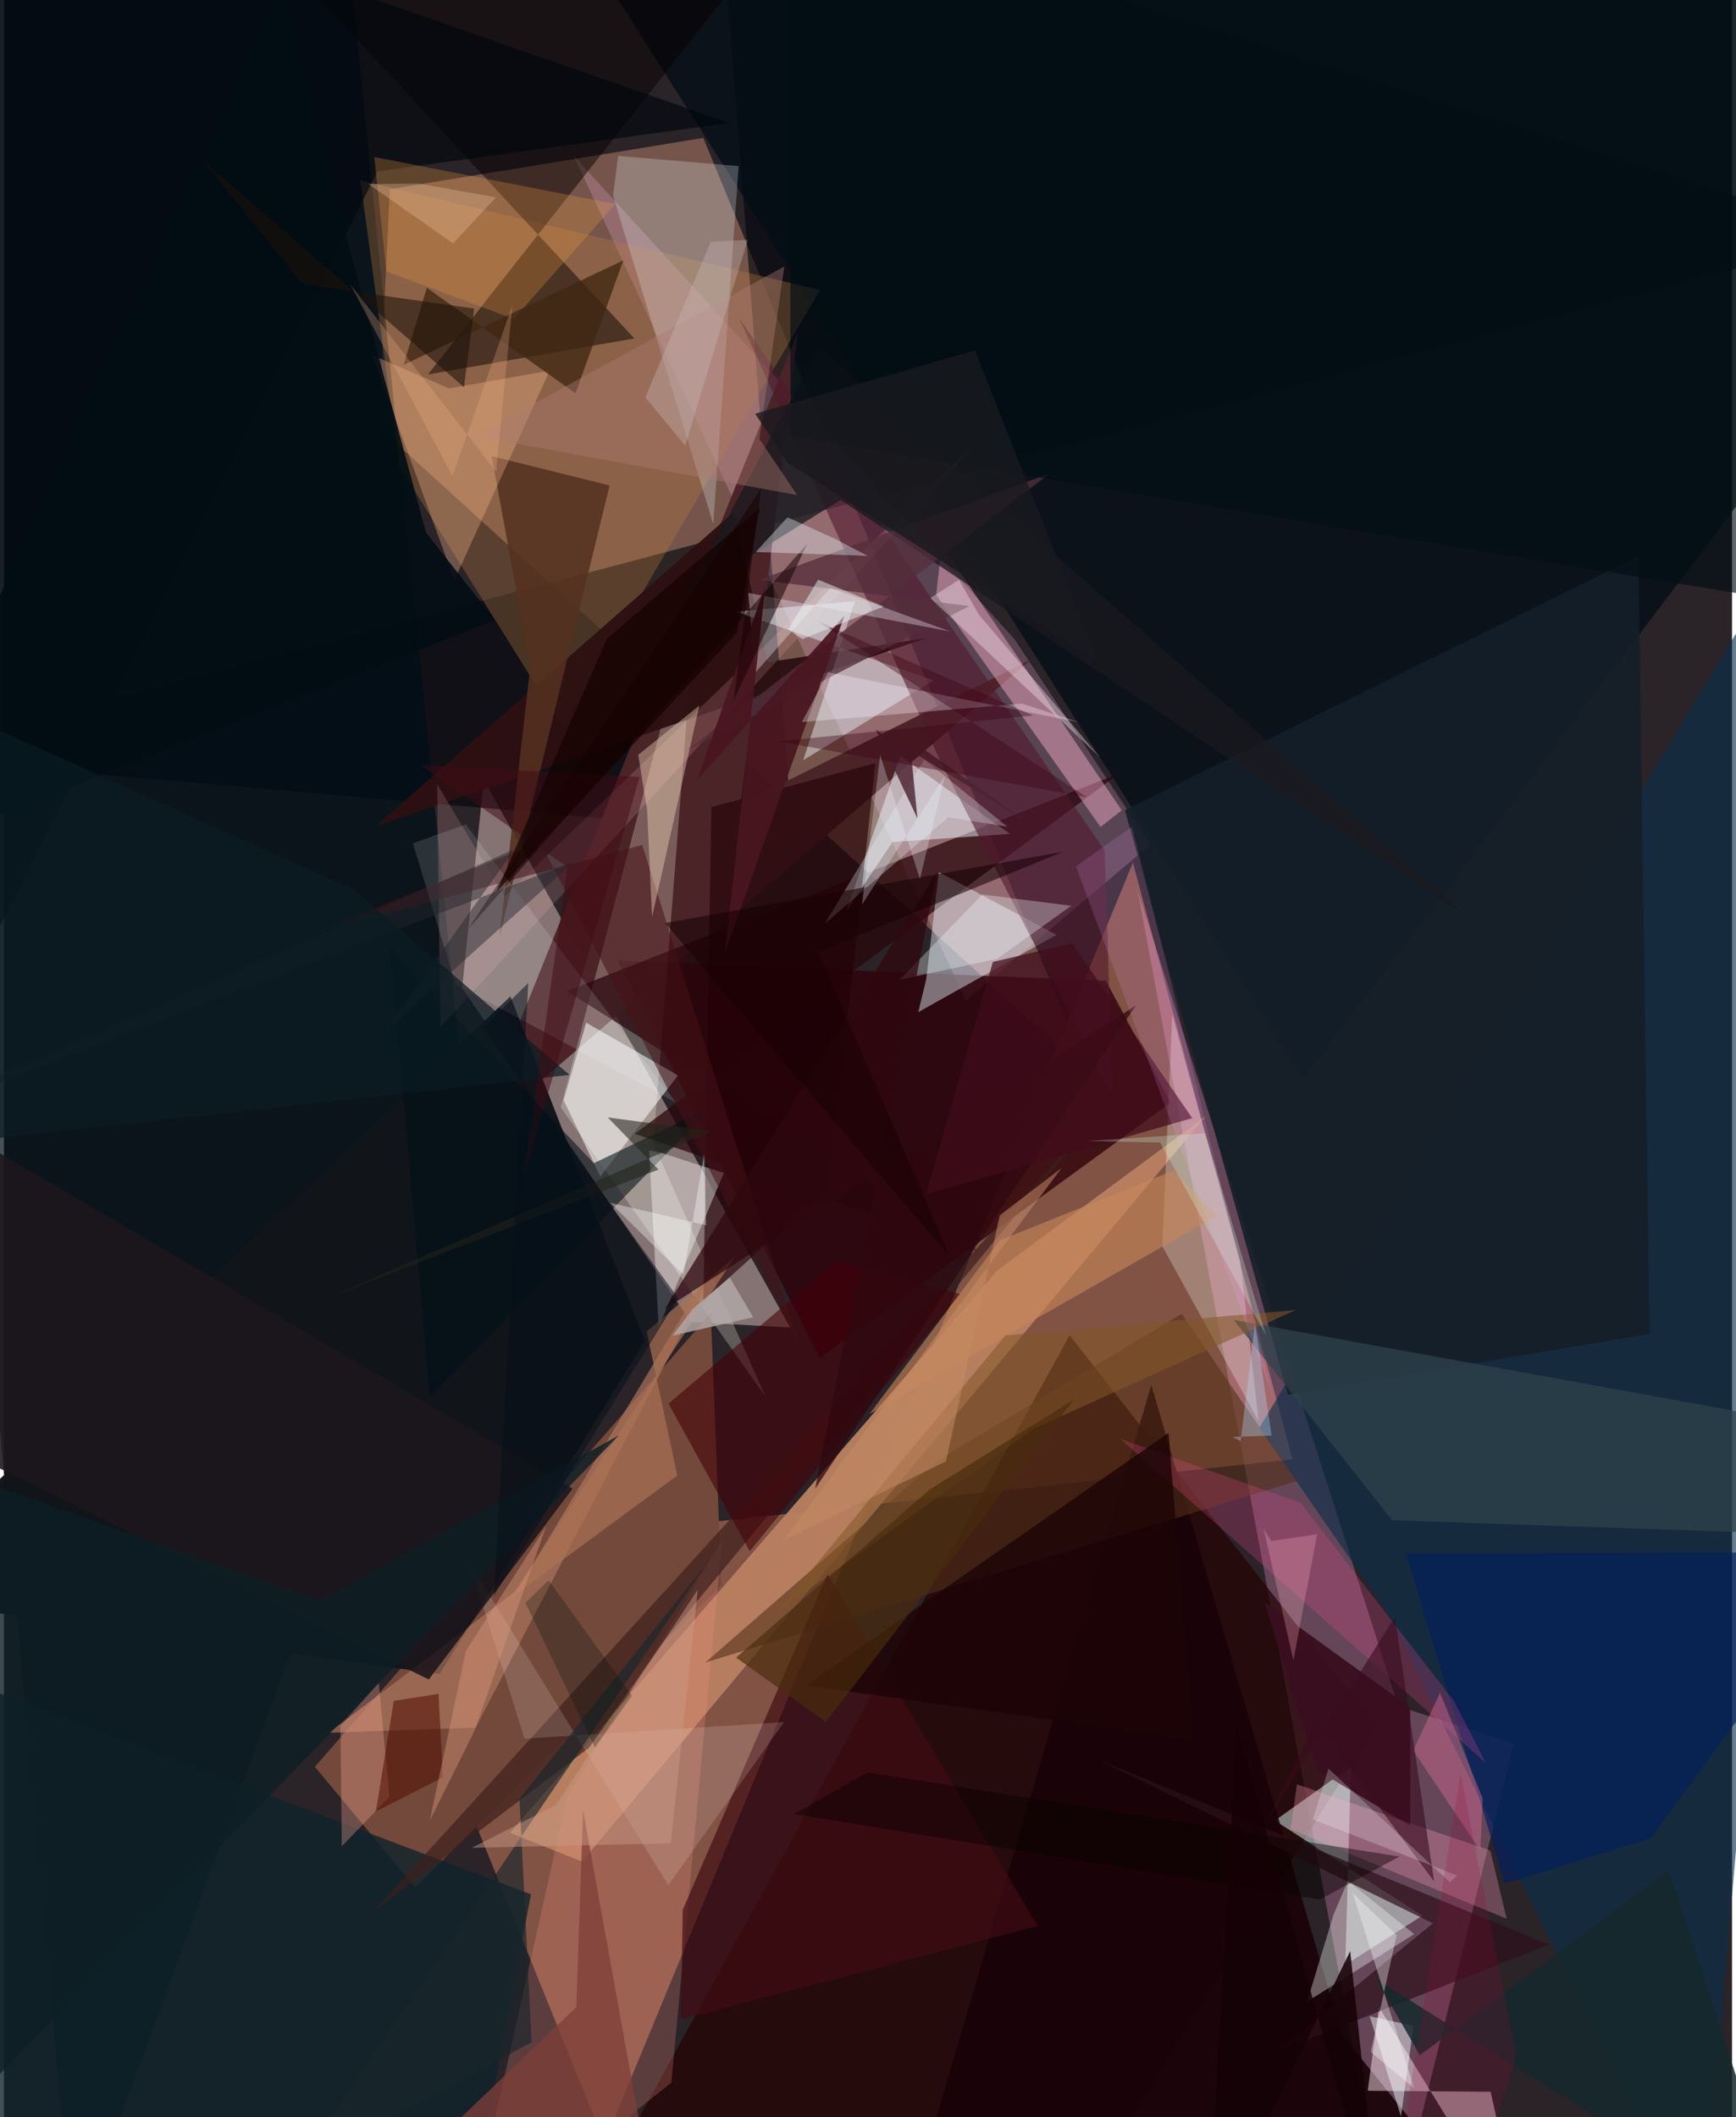 <svg xmlns="http://www.w3.org/2000/svg" width="228" height="278" viewBox="0 0 836 1024"><path fill="#2a2328" d="M0 0h836v1024H0z"/><path fill="#dd8964" fill-opacity=".478" d="M546.17 417.224l77.19 288.581-446.96 48.227 114.1 282.269z"/><path fill="#7c594e" fill-opacity=".922" d="M524.308 518.735L181.229 206.617l5.429-115.092 151.655-24.824z"/><path fill="#d5bbb6" fill-opacity=".525" d="M232.131 377.278l148.224 264.769-48.022-2.61-110.68-161.593z"/><path fill="#ffa5db" fill-opacity=".271" d="M674.512 825.232L548.401 430.56 670.305 1086l60.16-242.675z"/><path fill="#00050c" fill-opacity=".624" d="M381.43 403.802L345.548-62 898 113.983-53.123 365.908z"/><path fill="#000f16" fill-opacity=".725" d="M33.593 1086L225.71 561.747 162.694-62-62 22.558z"/><path fill="#b88060" fill-opacity=".953" d="M480.561 614.474l-235.76 271.952 34.836 13.977 301.654-360.476z"/><path fill="#ffbdee" fill-opacity=".22" d="M275.75 75.508L488.82 309.07l65.798 99.493-89.32 75.364z"/><path fill="#4c2529" fill-opacity=".996" d="M226.47 551.367l270.328-232.349-140.38 69.85 27.634-228.344z"/><path fill="#230000" fill-opacity=".69" d="M515.525 645.827l148.048 188.705L506.664 1086H273.25z"/><path fill="#72493a" d="M150.405 854.558l48.504 58.219 148.14-145.939-5.081-131.802z"/><path fill="#0b2f4b" fill-opacity=".624" d="M669.431 780.303l-62.115-89.742L898 206.251 821.229 1086z"/><path fill="#2f020b" fill-opacity=".8" d="M564.436 533.304L394.65 656.895l-97.72-192.25 236.17 9.72z"/><path fill="#000c16" fill-opacity=".718" d="M898-5.28l-42.743 227.228-226.293 299.63L296.262-1.476z"/><path fill="#12151a" fill-opacity=".992" d="M210.8 809.658L-62 772.069l306.995-290.142 65.084 166.75z"/><path fill="#ffffeb" fill-opacity=".255" d="M269.382 535.563l99.017 139.926-54.214-122.465 20.91-266.67z"/><path fill="#cddcda" fill-opacity=".557" d="M648.874 950.371l2.77-96.025-36.815 26.21 71.33 45.98z"/><path fill="#28060b" fill-opacity=".729" d="M305.105 548.363l166.468 56.874L272.37 479.38l267.285-105.358z"/><path fill="#b87d41" fill-opacity=".333" d="M191.191 225.423L172.418 87.284l222.369 52.983L270.296 352.19z"/><path fill="#070200" fill-opacity=".49" d="M304.965 163.695L95.553-62h300.98L205.127 181.109z"/><path fill="#eaf9ff" fill-opacity=".435" d="M442.325 489.528l66.85-37.394-56.894-30.303-6.092 51.666z"/><path fill="#feffff" fill-opacity=".541" d="M281.661 494.642l44.41 25.487-37.596 48.97-17.723-37z"/><path fill="#ffb3ce" fill-opacity=".443" d="M453.647 263.69l87.115 128.217-10.266 8.071-79.513-112.286z"/><path fill="#e1edf1" fill-opacity=".267" d="M343.138 253.459L355.426 80.35l-58.3-4.953-2.491 19.222z"/><path fill="#effaff" fill-opacity=".49" d="M407.504 440.569l26.142-74.972 53.039 37.725-56.814 3.931z"/><path fill="#2d1011" fill-opacity=".961" d="M353.202 247.564l-173.22 152.019 266.321-91-76.818 11.715z"/><path fill="#1a0308" fill-opacity=".914" d="M698.857 1047.966L432.907 1086 555.05 669.895l92.11 313.965z"/><path fill="#ffe2eb" fill-opacity=".486" d="M735.863 1086l-16.664-74.282-59.445-.48 5.416-40.529z"/><path fill="#edf6fe" fill-opacity=".455" d="M354.079 295.819l57.586-5.02-25.006 76.887 63.009-38.63z"/><path fill="#ae755e" fill-opacity=".675" d="M228.181 835.592l-71.074 2.499 91.357-69.197L356.99 588.59z"/><path fill="#f79181" fill-opacity=".243" d="M322.854 1007.323L223.844 1086l48.65-217.03 74.93-124.133z"/><path fill="#51192c" fill-opacity=".596" d="M536.373 530.285l-83.024-161.4-97.75-215.13 176.878 257.583z"/><path fill="#fdfaf6" fill-opacity=".278" d="M598.073 609.727l8.945 77.697-46.632-84.664 4.788-112.016z"/><path fill="#543121" fill-opacity=".871" d="M254.644 322.314l-18.7-101.678 57.05 14.15-53.236 218.122z"/><path fill="#532f18" fill-opacity=".58" d="M339.304 804.082l286.019-87.714-55.587-80.92-118.83 71.403z"/><path fill="#151f29" fill-opacity=".894" d="M621.154 674.62l174.991-29.496-5.509-376.134-248.35 122.87z"/><path fill="#0e232a" fill-opacity=".792" d="M254.934 916.2l-26.405 139.237L-62 1053.079l19.05-249.454z"/><path fill="#220105" fill-opacity=".624" d="M399.221 574.452l22.359-205.336-79.38 21.225-3.84 238.794z"/><path fill="#f9bb8c" fill-opacity=".329" d="M264.028 179.24L217.882 280.6l-39.63-108.756 37.081 16z"/><path fill="#001117" fill-opacity=".576" d="M342.928 534.967L205.99 675.62l-18.978-216.622L285.366 562.6z"/><path fill="#fffffc" fill-opacity=".388" d="M317.894 557.571l30.358 9.76-31.526 74.662-4.623-85.619z"/><path fill="#3c1f1c" fill-opacity=".686" d="M531.149 537.25L178.573 924.59l104.481-79.272 35.94-51.113z"/><path fill="#eef2f0" fill-opacity=".373" d="M650.133 909.685l-6.946 16.383-12.716 41.99 51.783-32.608z"/><path fill="#ffb7bb" fill-opacity=".173" d="M211.158 496.812L209.55 379.3l32.6 54.26 236.855-228.264z"/><path fill="#30424c" fill-opacity=".725" d="M594.934 638.404L898 693.418l-55.661 47.668-170.757-5.787z"/><path fill="#3a0f20" fill-opacity=".957" d="M635.305 856.184l45.087 27.028-.12-57.438-70.565-50.99z"/><path fill="#021f5b" fill-opacity=".682" d="M678.275 751.297L726.02 911l70.545-21.86L898 750.757z"/><path fill="#fd4e99" fill-opacity=".227" d="M716.875 852.66l-15.383-29.897-74.326-95.925-87.093-30.901z"/><path fill="#00070d" fill-opacity=".647" d="M180.681 82.91L350.78 59.456 2.406-62-62 568.071z"/><path fill="#ff9fbe" fill-opacity=".302" d="M726.965 928.041l-7.896-32.987-93.56-32.012-3.082 21.668z"/><path fill="#1a191f" fill-opacity=".761" d="M404.692 241.776l-75.163 46.876 64.708-120.596 315.432 276.765z"/><path fill="#ee9e40" fill-opacity=".271" d="M295.774 98.709l-49.14 55.6-61.645-23.08-5.842-55.29z"/><path fill="#420b12" fill-opacity=".678" d="M328.367 923.718l70.072-162.404 101.636 170.194-172.61 45.206z"/><path fill="#3f2713" fill-opacity=".773" d="M276.507 190.234l-71.94-51.039-11.225 37.27 106.297-50.558z"/><path fill="#2d111a" fill-opacity=".702" d="M747.343 940.513l-132.467 52.18 76.414-62.473-162.222-79.279z"/><path fill="#430008" fill-opacity=".58" d="M360.804 750.26L462.52 625.923l-59.958-15.826-81.069 68.796z"/><path fill="#451116" fill-opacity=".549" d="M308.781 408.688l75.328 239.97-124.762-241.546-111.265 44.719z"/><path fill="#c5875a" fill-opacity=".627" d="M586.986 587.78l-21.197-21.617-83.929 33.695-63.079 83.97z"/><path fill="#fce2c0" fill-opacity=".384" d="M313.534 443.583L336.446 341.2l-29.597 23.892 4.299 26.998z"/><path fill="#542e3b" fill-opacity=".765" d="M365.221 280.474l101.821 12.67-136.237 69.46 175.182-133.632z"/><path fill="#f9f5ff" fill-opacity=".333" d="M363.379 325.448l36.415-41.093 57.998 21.083-97.703-18.68z"/><path fill="#fff1fb" fill-opacity=".353" d="M471.608 297.25l-9.62-16.824-13.824 8.828 81.822 76.762z"/><path fill="#f1feff" fill-opacity=".31" d="M516.348 438.09l-35.912 25.712-47.082 10.02 39.923-41.158z"/><path fill="#fceae0" fill-opacity=".165" d="M377.381 832.924l-55.993 78.887-96.381-156.334 26.828 85.468z"/><path fill="#491620" fill-opacity=".933" d="M335.434 377.11l32.96-94.105-19.59 177.727 57.79-162.867z"/><path fill="#aa7254" fill-opacity=".698" d="M353.666 607.81L245.153 772.94l80.577-59.283-14.813-69.633z"/><path fill="#ad7a73" fill-opacity=".412" d="M227.948 210.91l155.76 28.532-18.318-27.206 12.163-83.387z"/><path fill="#83562a" fill-opacity=".569" d="M498.538 690.82l-125.244 89.472 111.204-134.411 140.376-12.25z"/><path fill="#f4ffff" fill-opacity=".459" d="M686.33 1057.277l-15.965 5.896 11.537-83.317-21.205-4.683z"/><path fill="#e7f4fa" fill-opacity=".298" d="M396.96 446.855l48.281-79.51 40.112 32.473-28.495-4.511z"/><path fill="#7e3f38" fill-opacity=".765" d="M156.541 1086h161.564L280.15 875.487l-3.26 95.29z"/><path fill="#2e070e" fill-opacity=".737" d="M547.6 486.287L392.435 720.082 451.4 421.789 319.658 633.23z"/><path fill="#1c171b" fill-opacity=".89" d="M275.077 720.02l-69.556 92.296-242.047-119.08L-62 522.647z"/><path fill="#170102" fill-opacity=".537" d="M388.649 262.922L224.31 449.646l142.043-213.59-13.325 102.575z"/><path fill="#4b2230" fill-opacity=".808" d="M494.975 397.544l-73.273-44.705 20.209 43.006-3.76-38.318z"/><path fill="#fbf7ff" fill-opacity=".306" d="M492.444 340.311l27.701 9.058-121.368-24.248-12.752 24.12z"/><path fill="#f6a894" fill-opacity=".329" d="M162.776 834.758l18.537-20.751 5.194 55.015-23.076 23.945z"/><path fill="#14282c" fill-opacity=".847" d="M805.589 904.594l57.819 177.772-199.564-125.115 21.136 36.763z"/><path fill="#400c1b" fill-opacity=".718" d="M446.14 577.56l128.705-36.744-58.008-84.578-38.424 9.02z"/><path fill="#f8ffff" fill-opacity=".133" d="M218.505 476.18l-20.681-68.31 25.583-9.114 101.762 134.559z"/><path fill="#d16891" fill-opacity=".463" d="M681.745 846.721l12.995-28.01 20.607 51.088-1.068 25.217z"/><path fill="#0d1e25" fill-opacity=".804" d="M152.835 774.106L-21.978 712.48l19.973 290.625 299.45-308.865z"/><path fill="#e7f6fd" fill-opacity=".376" d="M363.7 266.976l15.355-16.757 22.831 10.33 15.94 8.29z"/><path fill="#4f0c00" fill-opacity=".537" d="M188.603 822.646l-8.674 53.498 32.397-16.514-2.083-40.365z"/><path fill="#020d14" fill-opacity=".894" d="M-62 417.661l299.578-117.766-33.447-42.351-70.575-262.37z"/><path fill="#fc9fff" fill-opacity=".153" d="M613.581 674.52l-94.993-255.45 27.092-19.207 16.616 65.928z"/><path fill="#24252c" fill-opacity=".463" d="M-62 546.538l337.76-129.782-92.65 83.303 64.18-89.496z"/><path fill="#1c0306" fill-opacity=".796" d="M563.372 693.079l12.008 148.315-187.308-26.149 80.666-56.437z"/><path fill="#010d14" fill-opacity=".631" d="M898 296.768L380.503 211.07l-.2-245.651L833.473-62z"/><path fill="#3b0013" fill-opacity=".384" d="M523.867 385.562l-149.17-26.978 123.09-12.549-103.285-45.11z"/><path fill="#170104" fill-opacity=".569" d="M457.691 607.927l-63.743-147.515 118.525-48.485-192.62 34.524z"/><path fill="#b1a8a8" fill-opacity=".82" d="M362.463 637.09l-39.025 8.925 9.863-13.047 17.779-15.077z"/><path fill="#492c0c" fill-opacity=".675" d="M397.633 832.849l-43.45-31.114 93.812-81.393 69.65-43.453z"/><path fill="#f1f7fe" fill-opacity=".275" d="M423.87 365.177l19.25 59.966 12.011-49.827-39.998 62.158z"/><path fill="#eaf3f4" fill-opacity=".498" d="M386.224 309.097l-6.775-4.647 14.422-24.079 31.728 12.994z"/><path fill="#19252c" fill-opacity=".647" d="M141.395 1048.649l113.873-60.893-5.876-117.794 90.475-113.636z"/><path fill="#dd997b" fill-opacity=".416" d="M262.28 738.224l-38.818 60.289-17.49 82.14 21.638-43.456z"/><path fill="#0b1b22" fill-opacity=".706" d="M-4.199 352.337l173.89 78.098 103.906 89.471-323.018 35.691z"/><path fill="#c99a87" fill-opacity=".467" d="M322.59 891.533l13.067-122.695-68.667 104.21-40.669 20.684z"/><path fill="#fda9bc" fill-opacity=".286" d="M609.454 739.668l14.343 63.39 11.489-61.029-22.095 3.319z"/><path fill="#080000" fill-opacity=".443" d="M417.794 857.238l-35.6 20.119 254.36 41.385 38.564-20.802z"/><path fill="#400a15" fill-opacity=".514" d="M272.668 419.474l-21.392 150.683 56.244-194.374-105.906-5.77z"/><path fill="#f4cba8" fill-opacity=".306" d="M200.785 88.801l37.235 6.67-20.738 22.246-40.936-28.662z"/><path fill="#1c1309" fill-opacity=".573" d="M222.534 187.257l4.942-38-82.892-11.75-49.055-60.625z"/><path fill="#3a0b1d" fill-opacity=".596" d="M672.87 782.06l19.02 128-57.235-77.28-23.153 47.183z"/><path fill="#191a1e" fill-opacity=".804" d="M469.749 169.382l-106.356 30.712 15.786 23.846 149.814 95.618z"/><path fill="#f6b088" fill-opacity=".263" d="M167.6 137.647l70.5 90.533 7.868-80.568L217 230.232z"/><path fill="#f9f7ff" fill-opacity=".243" d="M640.794 855.434l-7.598 24.543 69.79 27.16-3.445 3.29z"/><path fill="#24231a" fill-opacity=".573" d="M316.602 565.69l-24.525-25.238 50.098 6.689-187.35 81.341z"/><path fill="#adddf9" fill-opacity=".341" d="M598.245 697.033l6.982-56.925 8.003 54.225-19.047.679z"/><path fill="#fcfeff" fill-opacity=".349" d="M652.488 915.662L682.26 1010l-21.04-17.504 12.54-56.555z"/><path fill="#cff9e1" fill-opacity=".271" d="M581.091 548.123l29.476 97.814-51.243-93.315-35.066-.744z"/><path fill="#150206" fill-opacity=".871" d="M582.328 1084.919l68.938-141.233L666.402 1086l-70.028-251.283z"/><path fill="#c58b65" fill-opacity=".549" d="M455.717 706.846L377.3 744.811l134.343-179.906-29.91 22.916z"/><path fill="#061019" fill-opacity=".525" d="M253.669 475.438l-21.987 21.693 94.451 130.745L237 771.916z"/><path fill="#c8bcbb" fill-opacity=".349" d="M341.92 116.915l17.879-.878-30.251 99.546-19.264-23.349z"/><path fill="#9d0634" fill-opacity=".192" d="M703.246 1086l28.327-91.97-26.948-136.156L668.203 1086z"/><path fill="#01110c" fill-opacity=".263" d="M263.47 764.241l40.349 55.91-17.931 25.074-33.632-69.998z"/><path fill="#f9ffff" fill-opacity=".357" d="M328.751 616.583l9.948-58.497 1.022 34.553-46.431-10.892z"/><path fill="#150201" fill-opacity=".694" d="M365.611 245.686l-10.976 60.21-116.44 125.578 53.58-122.62z"/></svg>